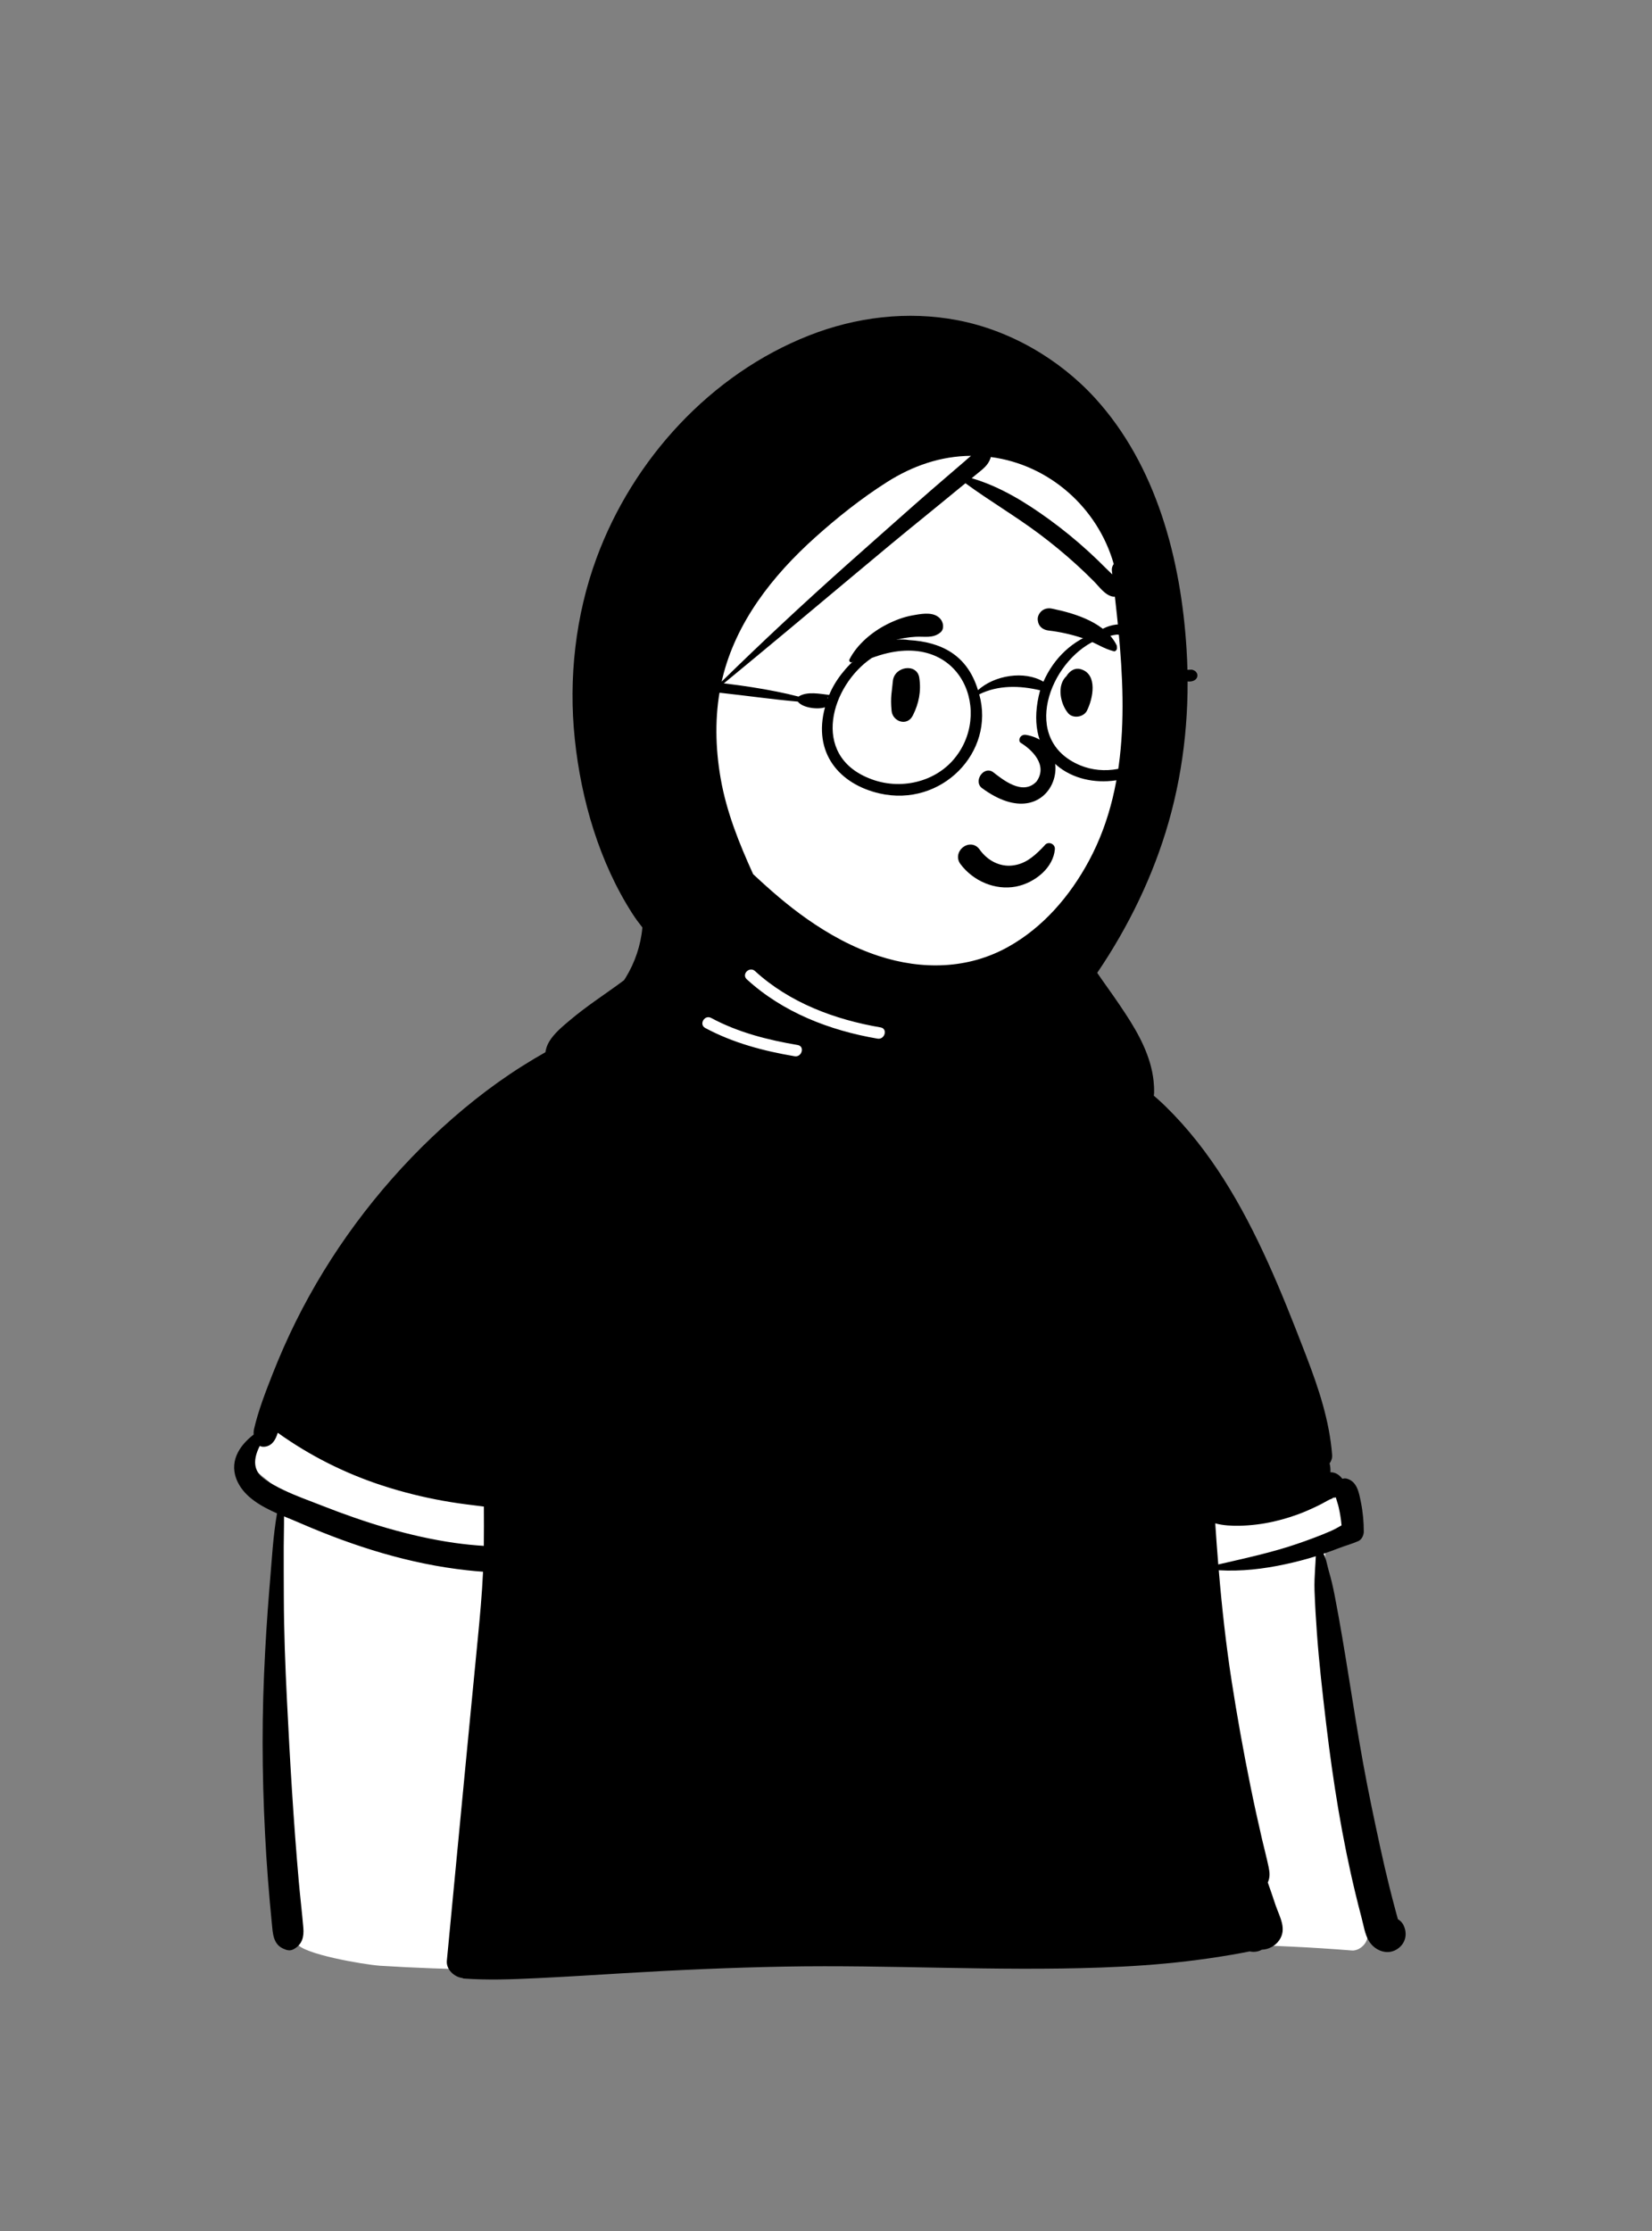 <svg width="240" height="324" viewBox="0 0 240 324" fill="none" xmlns="http://www.w3.org/2000/svg">
<rect x="0" y="0" width="240" height="324" fill="#808080" stroke="none"/>
<path fill-rule="evenodd" clip-rule="evenodd" d="M55.206 285.479C57.735 285.636 60.264 285.759 62.792 285.853C95.862 287.086 128.905 283.315 161.955 282.49C173.464 282.186 184.914 282.338 196.394 283.262C197.519 283.353 198.805 282.142 198.667 280.989C196.546 262.674 193.892 244.408 192.517 226.019C192.516 225.046 192.642 224.075 192.976 223.159C193.039 223.087 193.366 222.281 193.656 222.231C193.561 222.301 193.991 222.178 193.717 222.199C195.377 221.927 197.005 220.135 195.8 218.42C183.392 199.395 166.454 182.03 161.005 159.433C159.717 153.324 155.067 152.946 150.113 150.426C148.567 149.506 144.787 146.959 144.172 145.188C142.703 138.804 145.29 132.55 137.73 129.968C132.74 128.583 123.919 127.412 118.869 128.872C112.71 130.923 113.171 137.867 109.598 142.644C107.75 145.407 104.6 149.19 101.692 149.613C100.282 149.819 99.243 146.966 97.836 147.162C75.895 152.493 46.002 188.859 36.572 208.99C34.447 215.326 41.3 213.415 40.879 219.783C40.36 231.864 39.225 247.329 39.898 259.425C40.529 266.445 40.062 273.801 42.243 280.557C41.656 281.27 42.5 281.99 43.188 282.3C44.055 283.776 52.589 285.275 55.206 285.479Z" fill="white"/>
<path fill-rule="evenodd" clip-rule="evenodd" d="M112.328 135.035C112.898 132.467 116.982 133.569 116.282 136.126C115.199 140.08 112.951 143.817 109.778 146.44C107.327 148.465 103.987 150.271 100.674 150.605C100.985 150.908 101.282 151.231 101.595 151.539C102.301 152.241 103.051 152.892 103.824 153.518C105.413 154.803 107.065 155.959 108.869 156.927C116.075 160.795 124.216 161.687 132.265 160.786C136.085 160.359 139.961 159.634 143.553 158.237C145.218 157.591 146.836 156.741 148.264 155.667L148.638 155.387C149.389 154.819 150.391 154.019 150.861 153.144C149.432 153.465 147.626 151.943 146.635 151.058C145.552 150.086 144.639 148.832 143.965 147.547C142.644 145.026 141.945 141.773 143.052 139.07C143.126 138.89 143.363 138.92 143.384 139.114C143.711 142.266 144.561 145.22 146.821 147.554C147.825 148.587 149.027 149.454 150.339 150.056L150.523 150.141C151.082 150.399 151.671 150.703 151.906 151.256C151.997 151.246 152.088 151.254 152.175 151.278C152.253 151.299 152.325 151.322 152.394 151.347C152.238 151.041 152.156 150.679 152.17 150.252C152.226 148.597 154.497 148.547 154.811 150.02C154.754 149.826 154.678 150.014 154.822 150.073C154.82 150.056 154.816 150.037 154.811 150.02L154.816 150.036L154.824 150.073L154.822 150.073C154.828 150.1 154.832 150.127 154.835 150.155L154.838 150.192L154.837 150.161C154.835 150.138 154.832 150.118 154.829 150.099L154.824 150.073C154.845 150.083 154.875 150.09 154.909 150.09L154.922 150.095C154.975 150.118 155.162 150.205 155.217 150.227C155.595 150.367 156.018 150.411 156.404 150.531C157.243 150.789 157.983 151.216 158.494 151.943C158.862 152.465 159.066 153.063 159.151 153.685C162.863 155.471 166.376 157.791 169.319 160.664C175.888 167.072 180.468 175.092 184.226 183.394C186.139 187.621 187.844 191.937 189.511 196.265L189.774 196.948C191.561 201.6 193.142 206.302 193.53 211.303C193.566 211.751 193.418 212.172 193.163 212.521C193.254 212.897 193.3 213.273 193.287 213.641C193.285 213.698 193.281 213.755 193.277 213.812C193.877 213.801 194.464 214.053 195.022 214.759C195.248 214.687 195.493 214.678 195.734 214.756C197.202 215.226 197.439 216.838 197.716 218.189C198.001 219.584 198.125 221.013 198.128 222.435C198.128 222.944 197.836 223.587 197.342 223.805C196.412 224.214 195.411 224.483 194.449 224.855C193.727 225.134 193.002 225.398 192.271 225.645C192.677 226.353 192.808 227.338 193.028 228.084C193.372 229.249 193.649 230.418 193.881 231.61C195.457 239.715 196.549 247.907 198.024 256.029C198.761 260.098 199.619 264.139 200.494 268.18C200.925 270.166 201.383 272.149 201.875 274.123C202.138 275.175 202.41 276.228 202.691 277.274C202.773 277.58 202.855 277.884 202.939 278.189L203.086 278.722C203.407 278.899 203.682 279.168 203.872 279.535C204.567 280.88 204.168 282.395 202.835 283.152C201.385 283.976 199.655 283.198 198.856 281.86C198.294 280.916 198.111 279.664 197.834 278.614C197.521 277.435 197.223 276.249 196.936 275.063C194.984 267.008 193.677 258.812 192.692 250.585L192.622 249.997C192.121 245.762 191.637 241.516 191.325 237.261C191.171 235.171 191.048 233.081 190.972 230.986C190.934 229.908 190.995 228.824 191.056 227.748C191.084 227.277 191.124 226.803 191.139 226.332L191.144 226.265C191.147 226.217 191.153 226.155 191.157 226.089L191.162 226.009C189.704 226.465 188.225 226.846 186.732 227.167C183.554 227.854 180.303 228.237 177.06 228.042C177.512 233.415 178.101 238.774 178.925 244.098C179.72 249.226 180.637 254.342 181.672 259.428C182.19 261.983 182.749 264.532 183.339 267.072C183.656 268.429 184.017 269.777 184.302 271.141C184.471 271.952 184.524 272.63 184.184 273.389C184.558 274.41 184.891 275.435 185.218 276.401L185.316 276.689C185.895 278.379 186.994 280.108 185.847 281.769C185.253 282.627 184.286 283.118 183.311 283.147C183.294 283.158 183.275 283.171 183.256 283.181C182.732 283.462 182.128 283.517 181.554 283.397C180.681 283.568 179.806 283.733 178.93 283.883C176.764 284.257 174.588 284.565 172.408 284.826C168.256 285.32 164.078 285.591 159.901 285.741C144.609 286.292 129.301 285.324 114.003 285.603C106.209 285.745 98.415 286.096 90.635 286.561C86.751 286.793 82.866 287.043 78.981 287.235L77.778 287.294C74.304 287.46 70.827 287.588 67.355 287.334C67.287 287.33 67.234 287.302 67.199 287.265C66.001 287.129 64.797 286.026 64.917 284.752C65.434 279.324 65.952 273.897 66.472 268.467C67.395 258.794 68.327 249.12 69.269 239.448L69.405 238.052C69.722 234.793 70.024 231.527 70.177 228.255C69.404 228.201 68.633 228.131 67.862 228.046C59.505 227.131 51.494 224.602 43.802 221.281L43.49 221.146C42.797 220.843 42.039 220.541 41.261 220.218C41.274 221.695 41.225 223.175 41.219 224.637C41.209 227.066 41.227 229.494 41.234 231.92C41.249 236.921 41.439 241.923 41.688 246.916C42.125 255.733 42.639 264.538 43.416 273.334C43.613 275.547 43.879 277.756 44.067 279.969C44.179 281.273 43.911 282.359 42.717 283.044C42.13 283.382 41.675 283.24 41.092 282.968C39.668 282.3 39.628 280.721 39.493 279.347C39.39 278.312 39.294 277.276 39.201 276.238C39.003 274.026 38.832 271.813 38.692 269.595C38.141 260.786 37.98 251.986 38.361 243.166C38.537 239.041 38.792 234.907 39.13 230.789L39.21 229.839C39.489 226.548 39.668 223.094 40.245 219.783C37.919 218.751 35.614 217.439 34.545 215.257C33.159 212.425 34.682 210.003 36.852 208.336C36.831 208.055 36.852 207.776 36.911 207.522C37.535 204.823 38.578 202.156 39.586 199.582C40.602 196.995 41.724 194.448 42.958 191.956C47.91 181.974 54.675 172.852 62.739 165.167C66.744 161.351 71.128 157.823 75.808 154.864C78.127 153.4 80.506 152.047 82.97 150.842L83.334 150.665C85.049 149.832 86.972 148.947 88.879 148.484C89.078 148.336 89.278 148.196 89.481 148.063C90.231 147.564 91.249 147.925 91.693 148.638C91.909 148.471 92.158 148.323 92.443 148.19L92.725 148.061C94.436 147.29 96.491 146.569 98.348 147.076C99.501 147.391 100.41 148.24 100.818 149.323C101.754 148.828 102.673 148.319 103.57 147.695C105.013 146.698 106.321 145.459 107.496 144.159C109.851 141.545 111.563 138.482 112.328 135.035ZM194.065 217.462C193.904 217.508 193.735 217.525 193.56 217.504C193.877 217.541 193.242 217.729 193.068 217.818L193.055 217.825C192.738 218.007 192.419 218.182 192.096 218.352C191.342 218.749 190.571 219.106 189.787 219.442C188.242 220.1 186.647 220.605 185.01 220.975C183.408 221.336 181.729 221.547 180.087 221.581C178.989 221.602 177.685 221.552 176.549 221.228C176.68 223.221 176.825 225.212 176.988 227.201L179.233 226.686C181.478 226.171 183.72 225.643 185.935 225.001C187.598 224.519 189.237 223.955 190.858 223.346C191.707 223.027 192.55 222.689 193.382 222.325C193.797 222.144 194.185 221.929 194.569 221.711L194.897 221.524C194.821 220.634 194.682 219.761 194.479 218.882C194.373 218.417 194.194 217.94 194.065 217.462ZM40.351 208.076C40.066 209.002 39.628 209.866 38.631 210.075C38.278 210.149 37.983 210.109 37.737 209.989L37.678 210.107C36.859 211.791 36.618 213.568 38.504 214.864C39.356 215.45 40.283 215.957 41.242 216.411C42.958 217.228 44.784 217.884 46.506 218.552L46.849 218.686C49.93 219.895 53.058 220.996 56.236 221.917C59.46 222.849 62.741 223.597 66.062 224.073C67.463 224.272 68.874 224.411 70.287 224.502C70.311 222.6 70.3 220.696 70.294 218.793C69.791 218.73 69.292 218.662 68.811 218.605C67.344 218.434 65.882 218.225 64.429 217.965C61.393 217.422 58.389 216.671 55.458 215.712C50.029 213.93 44.977 211.383 40.351 208.076ZM99.88 149.811C98.646 148.505 96.286 148.976 94.797 149.61C94.347 149.802 93.892 149.997 93.462 150.231L93.378 150.278C92.876 150.567 92.879 150.739 93.124 151.315C93.442 152.074 93.886 152.807 94.309 153.511C96.117 156.532 98.498 159.161 101.217 161.382C110.847 169.244 124.68 172.017 136.723 169.384C142.502 168.121 148.077 165.573 152.332 161.393L152.719 161.008C154.435 159.29 156.789 156.805 156.624 154.26C156.546 153.036 155.547 152.966 154.526 152.729C154.108 152.632 153.709 152.495 153.362 152.3C153.641 153.503 152.156 155.291 151.389 156.041C149.781 157.616 147.846 158.846 145.799 159.765C141.903 161.517 137.665 162.346 133.446 162.87C128.659 163.466 123.768 163.413 119.016 162.532C114.882 161.765 110.807 160.313 107.249 158.051C105.618 157.015 104.01 155.834 102.649 154.458L102.36 154.166C101.378 153.17 100.235 151.967 99.647 150.66C99.423 150.662 99.202 150.656 98.98 150.641C98.823 150.633 98.739 150.411 98.895 150.328C99.071 150.235 99.246 150.143 99.421 150.052C99.392 149.954 99.366 149.859 99.345 149.762C99.328 149.68 99.415 149.604 99.491 149.65C99.597 149.713 99.698 149.781 99.797 149.853C99.825 149.84 99.852 149.826 99.88 149.811Z" fill="black"/>
<path fill-rule="evenodd" clip-rule="evenodd" d="M133.581 60.271C165.379 61.278 167.297 76.388 167.297 101.728C167.297 127.068 150.801 143.036 144.727 145.824C138.653 148.612 122.66 160.588 108.226 155.069C93.793 149.55 97.973 126.233 97.973 116.215C97.973 106.196 101.782 59.264 133.581 60.271Z" fill="white"/>
<path fill-rule="evenodd" clip-rule="evenodd" d="M146.481 137.502C140.642 140.763 133.955 140.889 127.674 138.837C123.907 137.61 120.453 135.711 117.22 133.441C114.408 131.465 111.899 129.274 109.412 126.946C107.365 122.43 105.542 117.922 104.688 113.008C103.923 108.597 103.822 104.017 104.709 99.615C111.271 94.215 117.793 88.77 124.306 83.309C127.623 80.528 130.949 77.761 134.314 75.039C136.023 73.657 137.716 72.254 139.418 70.865C139.699 70.637 139.978 70.408 140.259 70.18C143.775 72.754 147.544 74.961 151.034 77.577C152.861 78.949 154.638 80.409 156.33 81.946C157.218 82.751 158.084 83.582 158.929 84.434C159.702 85.212 160.448 86.327 161.545 86.621C161.695 86.661 161.836 86.67 161.969 86.651C163.435 99.492 164.477 113.359 158.196 125.021C155.456 130.108 151.571 134.657 146.481 137.502ZM108.493 142.221C107.689 141.484 108.887 140.292 109.688 141.025C114.718 145.634 121.293 148.077 127.934 149.208C129.006 149.391 128.549 151.02 127.485 150.838C120.551 149.658 113.736 147.025 108.493 142.221ZM102.458 149.292C101.498 148.777 102.353 147.318 103.311 147.832C107.23 149.935 111.527 151.027 115.887 151.764C116.959 151.946 116.502 153.575 115.438 153.395C110.93 152.632 106.507 151.465 102.458 149.292ZM118.405 78.062C121.657 75.143 125.151 72.365 128.842 70.022C132.577 67.65 136.657 66.232 141.066 66.198C140.758 66.446 140.464 66.72 140.166 66.976C139.334 67.688 138.503 68.405 137.673 69.119C136.012 70.55 134.348 71.979 132.708 73.433C129.48 76.299 126.241 79.15 123.02 82.022C116.827 87.543 110.768 93.183 104.84 98.987C104.872 98.846 104.906 98.704 104.939 98.563C106.902 90.362 112.241 83.597 118.405 78.062ZM143.893 66.555C143.914 66.492 143.929 66.431 143.937 66.372C152.399 67.475 159.466 73.703 161.802 81.904C161.599 82.187 161.487 82.523 161.529 82.88C161.551 83.06 161.572 83.242 161.593 83.421C161.303 83.134 161.005 82.865 160.752 82.61C159.909 81.756 159.045 80.925 158.158 80.115C156.343 78.461 154.458 76.914 152.472 75.47C149.018 72.959 145.279 70.651 141.161 69.447C141.432 69.225 141.702 69.003 141.975 68.783C142.788 68.121 143.542 67.576 143.893 66.555ZM159.062 57.787C153.867 52.108 146.673 47.948 139.098 46.503C131.864 45.12 124.374 46.031 117.54 48.718C103.239 54.34 91.955 66.702 86.671 81.027C83.591 89.373 82.581 98.522 83.507 107.357C84.428 116.151 87.075 125.233 91.892 132.715C92.333 133.399 92.817 134.057 93.324 134.693C93.098 137.275 92.236 139.807 90.88 142.01C90.807 142.128 90.73 142.243 90.654 142.359C89.265 143.4 87.824 144.376 86.418 145.384C85.199 146.258 83.993 147.154 82.847 148.121C81.765 149.034 80.508 150.051 79.776 151.284C79.176 152.293 78.931 153.666 79.75 154.629C80.737 155.789 82.41 155.38 83.747 155.38C83.862 155.38 83.976 155.382 84.09 155.384C84.492 155.636 84.906 155.865 85.306 156.077C89.356 158.224 93.421 160.349 97.49 162.462C105.595 166.674 113.665 171.056 121.936 174.934C125.769 176.732 129.871 178.305 134.164 178.299C138.191 178.292 141.831 176.692 144.975 174.26C148.558 171.489 151.554 167.97 154.461 164.521C155.623 163.14 156.761 161.743 157.879 160.327C160.025 159.611 162.155 159.402 164.069 160.784C165.605 161.894 167.629 160.384 167.665 158.719C167.678 158.127 167.652 157.544 167.589 156.969C167.205 153.418 165.468 150.206 163.511 147.226C162.443 145.596 161.317 143.996 160.184 142.411C159.918 142.037 159.656 141.663 159.402 141.282C163.951 134.583 167.559 127.154 169.778 119.391C172.108 111.222 172.9 102.751 172.381 94.287C171.582 81.314 168.024 67.585 159.062 57.787Z" fill="black"/>
<path fill-rule="evenodd" clip-rule="evenodd" d="M143.152 128.274C141.732 127.695 140.465 126.728 139.538 125.493C139.216 125.063 139.133 124.61 139.2 124.195C139.276 123.729 139.552 123.306 139.928 123.023C140.305 122.739 140.777 122.598 141.233 122.67C141.63 122.732 142.024 122.949 142.337 123.399L142.402 123.489C142.953 124.235 143.67 124.846 144.488 125.241C145.276 125.621 146.158 125.798 147.07 125.695C148.808 125.499 150.005 124.559 151.278 123.282C151.436 123.121 151.594 122.955 151.752 122.786C151.852 122.633 151.991 122.534 152.146 122.483C152.317 122.425 152.511 122.429 152.689 122.491C152.86 122.55 153.013 122.664 153.116 122.815C153.213 122.958 153.269 123.135 153.251 123.339C153.134 124.661 152.443 125.842 151.461 126.769C150.37 127.799 148.924 128.511 147.563 128.761C146.064 129.036 144.536 128.839 143.152 128.274ZM148.271 107.866C149.866 108.836 152.297 111.098 150.581 113.503C148.56 115.624 145.652 113.193 144.219 112.093C142.89 111.241 141.396 113.433 142.629 114.428C152.987 122.099 157.19 108.12 149.078 106.726C148.184 106.572 147.853 107.566 148.271 107.866ZM129.711 98.943C129.887 96.754 133.219 96.257 133.551 98.423C133.847 100.363 133.498 102.145 132.624 103.892C131.79 105.561 129.692 104.783 129.533 103.263C129.32 101.226 129.601 100.304 129.711 98.943ZM155.076 97.974C155.541 97.365 156.212 96.95 157.015 97.184C159.526 97.918 158.786 101.485 157.904 103.22C157.425 104.163 155.876 104.402 155.176 103.572C154.036 102.219 153.489 99.516 154.94 98.183C154.979 98.114 155.023 98.044 155.076 97.974ZM132.589 89.365L132.986 89.296C134.213 89.084 135.738 88.88 136.606 89.867C137.067 90.39 137.225 91.362 136.606 91.863C135.518 92.745 134.314 92.403 133.01 92.478C131.935 92.539 130.902 92.717 129.867 93.013C127.595 93.663 125.744 94.849 123.804 96.151C123.55 96.321 123.29 95.996 123.411 95.757C124.531 93.563 126.701 91.76 128.875 90.662C130.036 90.075 131.305 89.588 132.589 89.365ZM152.787 88.382L153.091 88.445C156.395 89.135 160.687 90.515 162.251 93.761C162.311 94.221 162.248 94.319 162.197 94.383L162.18 94.405C162.137 94.46 162.104 94.535 161.905 94.598C161.85 94.584 161.794 94.57 161.737 94.556C161.02 94.368 160.453 94.109 159.904 93.84L159.308 93.546C158.617 93.208 157.92 92.881 157.181 92.64C155.605 92.125 153.983 91.763 152.337 91.57C151.98 91.528 151.636 91.407 151.365 91.201C151.108 91.005 150.911 90.733 150.821 90.372C150.705 89.906 150.739 89.552 150.989 89.131C151.177 88.815 151.447 88.595 151.756 88.469C152.071 88.341 152.43 88.311 152.787 88.382Z" fill="black"/>
<path fill-rule="evenodd" clip-rule="evenodd" d="M167.178 109.153C164.613 111.805 160.331 112.566 156.919 111.144C148.156 107.481 152.445 96.058 159.203 92.99C160.047 92.779 161.175 92.28 162.203 92.167C162.296 92.121 162.498 92.253 162.743 92.128C170.195 92.961 171.892 104.532 167.178 109.153ZM138.915 109.832C136.038 113.649 130.69 114.827 126.32 113.052C117.687 109.651 120.749 99.522 126.656 95.55C139.132 90.86 144.285 102.794 138.915 109.832ZM120.201 101.374C120.193 101.37 120.185 101.369 120.177 101.365C120.222 101.345 120.268 101.325 120.314 101.304C120.299 101.343 120.283 101.381 120.268 101.42C120.246 101.404 120.226 101.386 120.201 101.374ZM173.117 97.248C172.413 97.25 171.395 97.365 170.812 97.854C169.374 93.003 164.067 88.513 159.451 91.787C155.816 92.957 153.119 95.55 151.586 98.998C148.822 97.353 144.476 98.056 142.079 100.231C140.509 95.042 136.646 93.225 132.048 92.957C127.029 92.134 122.027 97.01 120.466 100.922C119.168 100.774 117.229 100.361 116.008 101.162C108.084 99.083 94.23 97.937 92.619 99.092C91.471 99.533 90.841 102.244 92.445 102.39C93.842 102.192 92.281 100.404 93.69 100.209C101.195 99.743 108.48 101.255 115.906 101.89C116.569 102.782 118.711 103.08 119.854 102.722C118.054 109.357 121.939 113.872 127.76 115.224C136.775 117.296 144.617 109.229 142.26 100.838C144.991 99.479 148.132 99.537 151.106 100.253C146.135 118.554 175.598 117.733 170.997 98.481C174.059 100.005 174.724 97.556 173.117 97.248Z" fill="black"/>
</svg>
